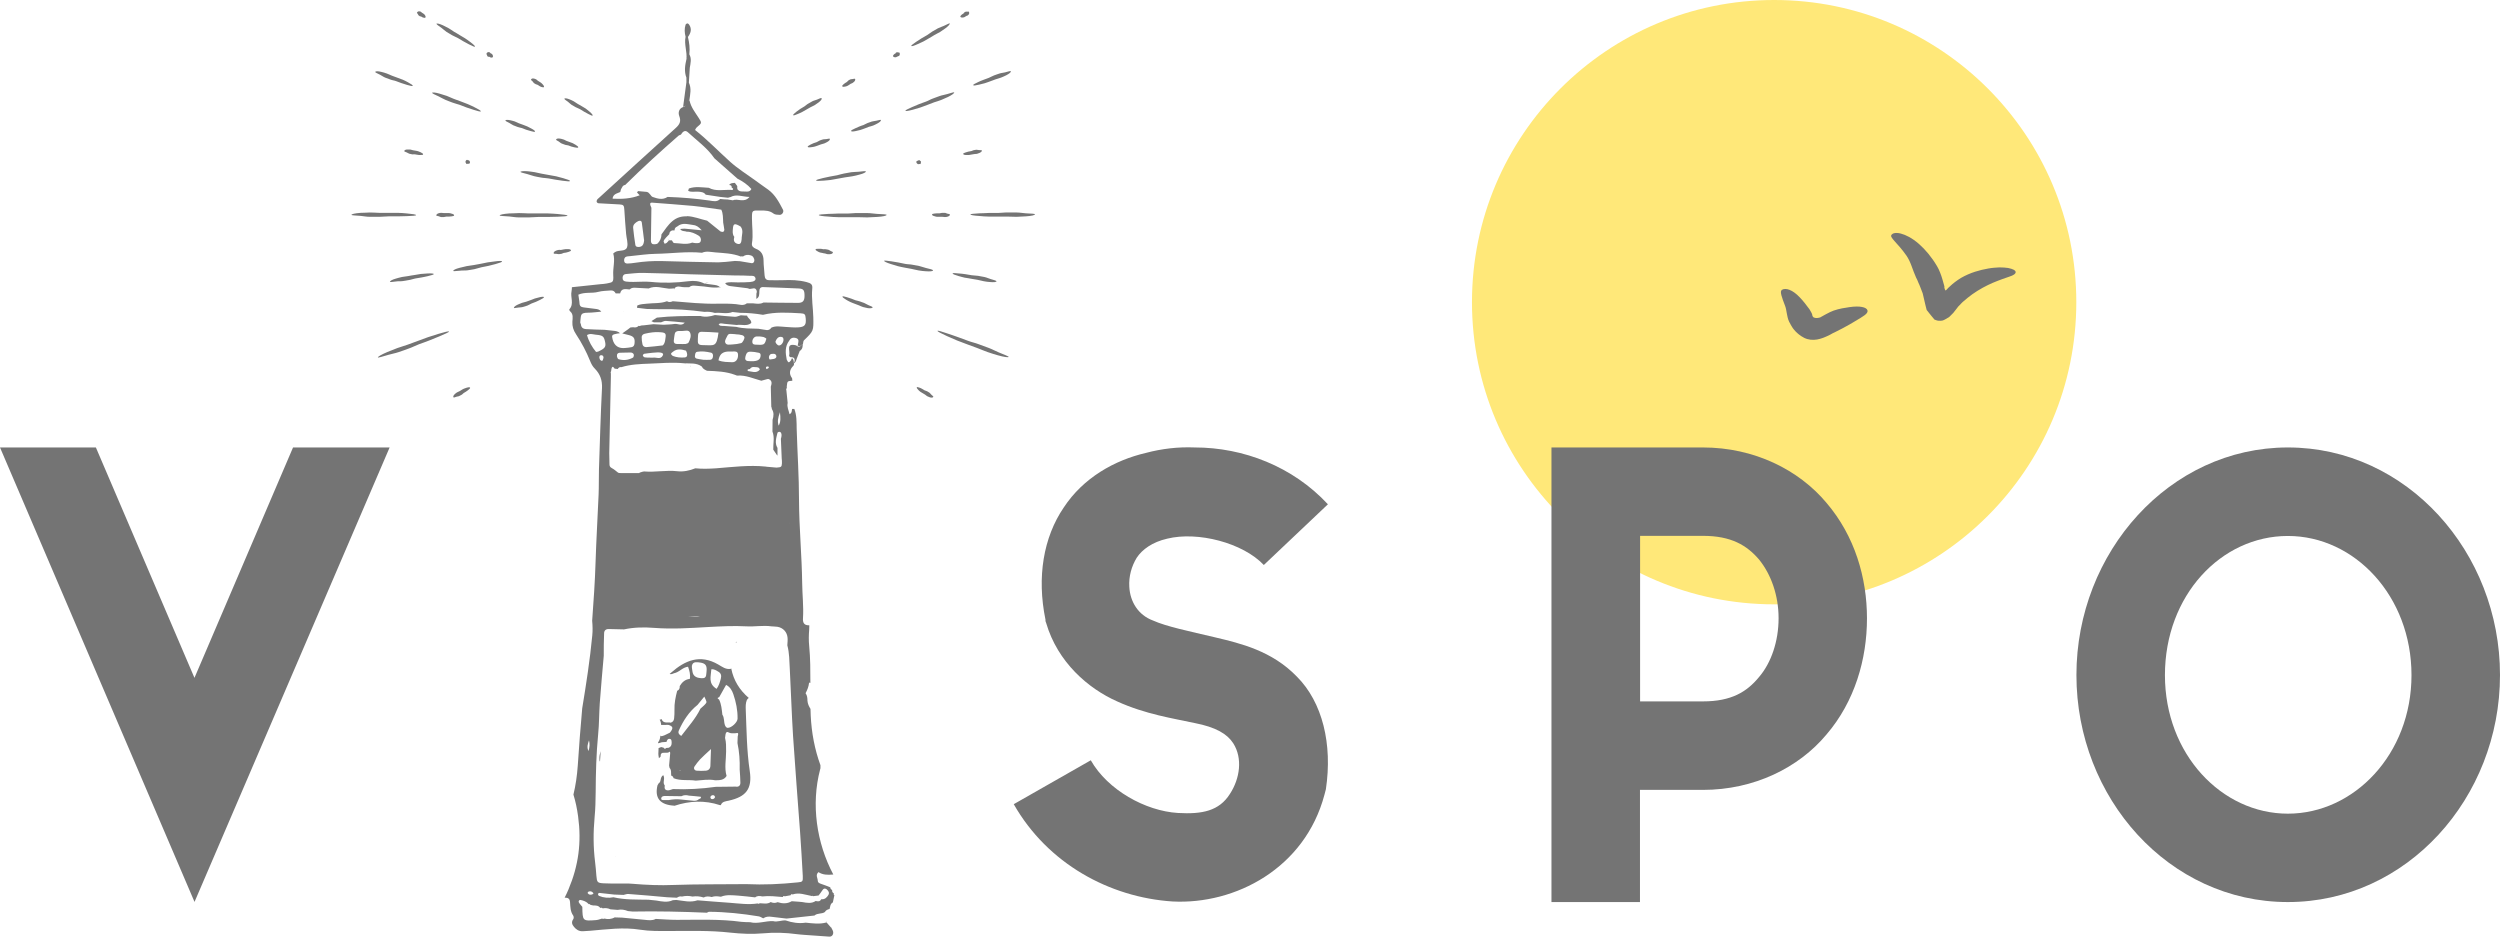 <?xml version="1.0" encoding="UTF-8"?>
<svg id="Layer_1" xmlns="http://www.w3.org/2000/svg" version="1.1" viewBox="0 0 213.54 80">
  <!-- Generator: Adobe Illustrator 29.7.1, SVG Export Plug-In . SVG Version: 2.1.1 Build 8)  -->
  <defs>
    <style>
      .st0 {
        fill: #ffe879;
      }

      .st1 {
        fill: #747474;
      }
    </style>
  </defs>
  <circle class="st0" cx="151.54" cy="25.81" r="25.81"/>
  <g>
    <g>
      <g>
        <path class="st1" d="M16.62,77.05L0,38.22h8.19l8.42,19.68,8.42-19.68h8.25l-16.67,38.83h0Z"/>
        <path class="st1" d="M113.43,43.07l-5.48,5.19c-1.79-1.9-5.65-2.89-8.25-2.25-1.27.29-2.13.92-2.6,1.62-.46.75-.69,1.62-.64,2.48.06,1.27.75,2.42,2.02,2.89,1.15.52,3.12.92,5.31,1.44,2.19.52,4.85,1.15,6.98,3.35,2.19,2.19,3.06,5.77,2.48,9.63l-.06.23-.06.23c-1.67,6.29-7.62,9.4-12.98,9.12-5.37-.35-10.67-3.23-13.56-8.31l6.58-3.75c1.44,2.54,4.67,4.33,7.44,4.5,2.08.12,3.52-.17,4.44-1.62.87-1.33,1.1-3.06.29-4.33-.52-.81-1.5-1.38-3.29-1.73-1.85-.4-4.21-.75-6.63-1.85-2.48-1.1-5.08-3.35-6.06-6.69l-.06-.17v-.12c-.75-3.64-.17-7.04,1.56-9.58,1.67-2.54,4.33-4.04,7.04-4.67,1.33-.35,2.71-.52,4.15-.46,4.15,0,8.37,1.62,11.37,4.85h0Z"/>
        <path class="st1" d="M132.53,38.22h12.92c4.38,0,8.19,1.9,10.56,4.73,2.42,2.83,3.46,6.4,3.46,9.87s-1.04,7.1-3.46,9.92c-2.36,2.83-6.17,4.73-10.56,4.73h-5.37v9.58h-7.56v-38.83h0ZM140.09,59.91h5.37c2.42,0,3.75-.81,4.79-2.08,1.04-1.21,1.67-3.06,1.67-5.02s-.64-3.75-1.67-5.02c-1.04-1.21-2.37-2.02-4.79-2.02h-5.37v14.14h0Z"/>
        <path class="st1" d="M195.42,38.22c10.16,0,18.12,8.94,18.12,19.44s-7.96,19.39-18.12,19.39-18.06-8.89-18.06-19.39,7.96-19.44,18.06-19.44h0ZM184.92,57.67c0,6.75,4.85,11.83,10.5,11.83s10.56-5.08,10.56-11.83-4.85-11.89-10.56-11.89-10.5,5.08-10.5,11.89h0Z"/>
      </g>
      <g>
        <g>
          <path class="st1" d="M79.72,33.9c-.04.07-.15.08-.29.04-.07-.02-.14-.05-.22-.09-.07-.03-.12-.1-.19-.14s-.14-.08-.2-.12c-.07-.04-.14-.08-.2-.12-.07-.05-.13-.11-.18-.16-.1-.1-.16-.19-.13-.23s.11,0,.25.04c.07.02.14.06.21.1.07.03.13.08.2.12.07.04.16.04.22.08.07.04.14.08.2.12.07.05.11.13.17.18.11.09.18.15.16.19h0Z"/>
          <g>
            <path class="st1" d="M74.54,26.25c-.01.07-.18.1-.42.07-.11-.02-.25-.05-.39-.09-.12-.03-.24-.1-.37-.15-.12-.04-.25-.09-.37-.14s-.25-.09-.37-.15c-.13-.06-.25-.13-.35-.19-.2-.12-.33-.22-.31-.27.02-.05.17,0,.39.06.11.03.23.08.37.12.12.04.24.1.36.14s.26.05.38.1c.13.04.25.09.36.13.13.05.24.14.35.18.21.09.36.14.35.18h.02Z"/>
            <path class="st1" d="M86.16,30.48c-.01.07-.38.02-.92-.13-.26-.07-.56-.17-.89-.28-.28-.09-.56-.23-.87-.34-.29-.1-.58-.21-.87-.32-.3-.12-.59-.22-.87-.33-.32-.13-.6-.26-.85-.37-.51-.23-.83-.4-.81-.45s.36.06.89.24c.26.08.55.19.87.3.28.1.57.21.87.32.29.11.6.17.88.28.3.11.59.22.87.32.32.12.6.28.85.38.51.21.85.34.84.38h.01Z"/>
            <path class="st1" d="M71.14,21.57c-.01.08-.1.13-.24.14h-.22c-.07,0-.14-.05-.21-.06-.07,0-.14-.02-.21-.04s-.15-.02-.21-.04c-.08-.02-.14-.06-.2-.09-.12-.06-.2-.12-.19-.17s.1-.06.23-.06c.06,0,.14,0,.22,0,.07,0,.14.03.21.04.07,0,.15-.02.22,0s.14.02.21.04c.08.02.14.08.2.11.12.05.2.08.2.12h-.01Z"/>
            <path class="st1" d="M79.7,23.09c0,.08-.25.11-.62.08-.18,0-.38-.04-.61-.07-.19-.03-.39-.09-.6-.13-.2-.04-.4-.07-.6-.11-.21-.04-.41-.08-.6-.13-.22-.06-.42-.12-.59-.18-.35-.11-.57-.22-.56-.27s.25,0,.61.04c.18.03.38.06.6.1.19.04.39.08.59.12.2.04.41.03.6.07.2.04.41.07.59.11.22.05.41.13.58.17.35.08.58.14.58.18h0l.03.02Z"/>
            <path class="st1" d="M85.12,24.02c-.01.08-.23.1-.56.07-.16,0-.34-.04-.54-.07-.17-.03-.35-.09-.53-.12s-.36-.06-.54-.09c-.18-.04-.37-.06-.54-.09-.2-.04-.37-.1-.53-.14-.32-.09-.52-.17-.51-.22,0-.05.22-.04.55,0,.16,0,.34.04.54.06.17.02.35.06.54.09.18.03.37.02.54.05.18.04.37.06.54.1.2.04.37.13.52.17.31.09.52.15.51.19h0Z"/>
            <path class="st1" d="M75.73,18.35c0,.08-.31.15-.82.18-.24.02-.52.03-.83.04-.26,0-.54-.02-.83-.02h-1.66c-.31,0-.59-.03-.83-.05-.5-.03-.82-.08-.82-.13s.32-.07.82-.1c.24,0,.52-.02.83-.03h.83c.29,0,.55-.05.83-.04h.83c.3,0,.59.06.83.07.5.02.82.04.82.08h0Z"/>
            <path class="st1" d="M81.14,18.33c0,.08-.08.14-.21.18-.06.02-.14.03-.22.03-.07,0-.14-.02-.22-.02h-.44c-.08,0-.15-.03-.22-.05-.13-.03-.22-.08-.22-.14s.08-.07.21-.09c.06,0,.14-.02.22-.02h.22c.07,0,.14-.04.22-.04h.22c.08,0,.15.06.22.07.13.02.21.04.22.08h0Z"/>
            <path class="st1" d="M88.4,18.3c.01.08-.3.15-.78.18-.23.02-.5.03-.79.04-.25,0-.52-.02-.79-.02h-1.58c-.29,0-.56-.03-.79-.05-.48-.03-.78-.08-.78-.13s.31-.07.78-.1c.23,0,.5-.02.79-.03h.79c.27,0,.53-.05.79-.04h.79c.29,0,.56.06.79.07.47.02.78.04.79.08h-.01Z"/>
            <path class="st1" d="M73.96,14.64c.02.07-.2.19-.57.28-.17.05-.38.1-.6.14-.19.04-.4.05-.61.09-.2.04-.41.08-.61.11-.21.03-.41.08-.61.11-.22.03-.44.04-.62.06-.37.03-.62.03-.63-.02-.01-.05.22-.11.58-.2.18-.04.38-.09.6-.13.19-.04.4-.07.61-.11.2-.04.4-.12.6-.15.21-.03.41-.08.61-.11.22-.03.44-.02.62-.04.37-.04.61-.07.62-.03h0Z"/>
            <path class="st1" d="M78.66,13.79c.01.07,0,.15-.02.19-.01.02-.03.03-.05.04-.02,0-.04-.02-.06-.01-.02,0-.04.01-.06.01s-.04.01-.06,0c-.02,0-.04-.03-.06-.04-.04-.03-.07-.07-.08-.12-.01-.05,0-.07.04-.1.01-.01.03-.02.05-.03h.06s.03-.05.05-.05h.06s.05.05.07.06c.04.02.06.03.07.07h0v-.02Z"/>
            <path class="st1" d="M83.87,12.84c.02.07-.06.16-.2.22-.06.03-.14.05-.22.08-.07.02-.16,0-.23.02-.08.01-.15.03-.23.04s-.16.03-.23.04h-.24c-.14,0-.24-.04-.25-.09s.08-.09.21-.13c.07-.02.14-.04.23-.07.07-.02.15-.02.23-.04.08-.01.15-.07.22-.08.08-.01.16-.03.23-.04.09,0,.17.03.24.03.14,0,.23,0,.24.04h0v-.02Z"/>
            <path class="st1" d="M70.88,11.86c.03.07-.05.17-.21.26-.07.04-.16.09-.26.13-.08.04-.19.04-.28.08-.09.03-.18.07-.27.1-.1.03-.18.07-.27.09-.1.03-.2.04-.29.05-.17.03-.3.02-.31-.03s.08-.1.24-.19c.08-.04.17-.08.26-.12.08-.03.18-.06.27-.09s.17-.11.26-.14c.09-.03.18-.07.27-.09.1-.03.21-.01.3-.03.17-.03.28-.06.3-.02h-.01Z"/>
            <path class="st1" d="M75.24,10.25c.03.07-.09.19-.3.3-.1.06-.22.11-.35.17-.11.05-.25.07-.37.11s-.24.1-.36.14c-.13.04-.25.1-.37.13-.14.04-.27.07-.38.09-.23.05-.39.06-.41,0s.12-.12.33-.22c.1-.05.22-.1.36-.16.11-.05.24-.09.36-.13.12-.04.23-.13.35-.17.13-.04.25-.09.37-.13.14-.04.28-.04.39-.07.23-.06.37-.09.39-.06h0Z"/>
            <path class="st1" d="M81.5,7.89c.03.07-.18.22-.52.39-.17.08-.37.17-.59.26-.19.08-.4.13-.6.2-.2.08-.4.16-.6.23-.21.07-.41.16-.6.22-.22.07-.43.13-.61.18-.37.1-.62.14-.64.09s.21-.15.56-.31c.17-.08.37-.16.59-.25.19-.08.39-.14.6-.22.2-.07.38-.19.58-.26.21-.07.41-.16.6-.22.22-.08.44-.1.62-.16.37-.11.6-.18.62-.15h-.01Z"/>
            <path class="st1" d="M86.34,6.09c.03.07-.12.2-.39.34-.13.07-.28.13-.45.2-.14.06-.31.09-.47.15-.15.06-.31.12-.46.17-.16.05-.31.12-.46.16-.17.05-.34.09-.48.12-.29.07-.48.1-.5.04-.02-.05.15-.13.42-.26.13-.06.28-.13.45-.19.14-.06.3-.11.46-.17.15-.06.29-.15.45-.21.16-.05.31-.12.46-.16.17-.06.35-.06.48-.1.28-.08.47-.13.48-.1h.01Z"/>
            <path class="st1" d="M70.18,8.4c.04.06-.06.2-.26.35-.09.07-.21.15-.33.23-.11.07-.24.11-.36.18-.11.07-.23.14-.35.2-.12.07-.23.14-.35.2-.13.07-.26.12-.37.17-.22.1-.38.15-.41.11s.09-.15.28-.3c.09-.07.21-.15.33-.24.11-.07.23-.14.35-.21.11-.07.21-.18.33-.24.12-.07.24-.14.35-.2.13-.07.28-.09.39-.14.22-.1.37-.16.39-.13h0v.02Z"/>
            <path class="st1" d="M73.04,6.74c.03.07,0,.16-.08.24-.04.04-.09.07-.14.11-.04.03-.11.04-.16.07-.05.03-.1.07-.15.1-.06.03-.1.07-.16.09-.06.03-.13.04-.19.05-.11.03-.2.01-.22-.03-.02-.05.03-.09.11-.17.04-.04.09-.07.14-.11.05-.03.1-.06.15-.09s.08-.1.13-.13c.06-.03.11-.07.17-.09.07-.03.15-.01.2-.03.11-.03.19-.04.2,0h0Z"/>
            <path class="st1" d="M76.83,4.51c.04.07.04.14.01.2-.01.03-.03.05-.06.07-.02.02-.06.01-.09.03-.02.02-.05.03-.08.04s-.05.03-.08.04h-.1c-.06,0-.12-.03-.14-.07-.03-.05,0-.08.03-.13.02-.02.04-.04.07-.07.02-.02.05-.03.08-.04s.03-.07.06-.08.05-.03.08-.04.08.02.11.02c.06,0,.1,0,.12.02h-.01Z"/>
            <path class="st1" d="M81.12,1.99c.04.06-.1.23-.37.43-.13.09-.28.2-.45.31-.15.09-.32.16-.48.26-.16.09-.31.19-.47.28-.17.09-.32.19-.47.27-.18.09-.35.17-.5.23-.3.14-.51.2-.54.16-.03-.05.15-.17.42-.36.13-.09.29-.19.46-.3.15-.09.31-.18.47-.27s.29-.22.45-.31c.16-.09.32-.19.47-.27.18-.09.36-.14.51-.21.29-.14.49-.24.51-.21h0Z"/>
            <path class="st1" d="M82.76,1.02c.04.06.03.15-.01.21-.02.03-.05.06-.09.09-.03.02-.08.02-.11.04s-.07.04-.1.06c-.04.02-.07.05-.11.06s-.09.01-.13.02c-.08,0-.14-.01-.17-.06s0-.08.06-.14c.02-.03.06-.06.09-.08s.07-.04.1-.06c.03-.02.05-.08.08-.1.04-.02.07-.04.11-.06.04-.02.1,0,.14,0,.07-.01.12-.02.14,0h0v.02Z"/>
          </g>
        </g>
        <g>
          <path class="st1" d="M38.73,33.94c-.04-.06,0-.17.11-.27.05-.05.11-.1.19-.15.06-.04.14-.06.21-.1.07-.04.13-.08.2-.12.07-.04.14-.09.21-.11.08-.03.16-.06.23-.08.14-.04.24-.05.27,0s-.04.11-.15.2c-.05.04-.12.09-.19.14-.06.04-.13.08-.2.12-.07.04-.11.12-.18.15-.07.04-.14.08-.21.11-.08.04-.17.03-.24.06-.13.05-.22.08-.24.05h-.01Z"/>
          <g>
            <path class="st1" d="M43.9,26.3c-.02-.07.11-.18.32-.28.1-.05.23-.1.36-.15.11-.04.25-.06.37-.1.12-.04.24-.09.36-.13.13-.04.25-.1.36-.14.14-.04.27-.07.38-.1.23-.06.39-.07.41-.02.02.05-.11.12-.32.23-.1.05-.22.11-.36.17-.11.05-.24.09-.37.14-.12.05-.23.13-.36.18-.13.04-.25.09-.38.12-.14.04-.28.03-.4.05-.23.04-.39.06-.4.03h.03Z"/>
            <path class="st1" d="M32.28,30.54c-.03-.07.29-.25.8-.47.25-.1.54-.22.86-.34.27-.1.58-.18.88-.29.29-.11.58-.22.87-.32.3-.11.59-.22.87-.32.32-.11.62-.2.88-.28.53-.16.89-.25.91-.2s-.31.19-.82.41c-.25.11-.54.22-.86.35-.27.11-.57.21-.87.32-.29.11-.57.26-.86.36-.3.11-.59.22-.87.31-.32.11-.64.16-.9.24-.53.16-.88.26-.9.22h0Z"/>
            <path class="st1" d="M47.29,21.63c-.01-.07.06-.16.18-.21.06-.03.13-.05.21-.07.07-.02.14,0,.22,0,.07,0,.14-.03.21-.04.07,0,.14-.03.21-.03.08,0,.16,0,.22,0,.13,0,.22.04.23.1s-.07.08-.19.13c-.06.02-.13.04-.21.06-.07.02-.14.02-.21.03s-.13.07-.21.08c-.07,0-.14.03-.21.03-.08,0-.16-.03-.22-.03-.13,0-.22,0-.22-.04h-.01Z"/>
            <path class="st1" d="M38.72,23.14c-.02-.07.2-.18.56-.27.17-.04.37-.09.59-.14.19-.04.4-.05.6-.09s.4-.08.6-.11c.21-.04.4-.09.59-.12.22-.03.43-.06.6-.08.36-.05.6-.06.62,0s-.21.12-.57.23c-.17.05-.37.1-.59.15-.19.04-.39.08-.6.12-.2.04-.39.12-.59.16-.21.03-.41.08-.6.1-.22.03-.43,0-.61.03-.36.03-.6.06-.61.02h.01Z"/>
            <path class="st1" d="M33.31,24.08c-.02-.07.17-.19.49-.28.15-.05.33-.09.53-.14.17-.04.36-.04.54-.08.18-.03.36-.07.54-.09.19-.03.37-.07.54-.09.2-.02.39-.03.55-.04.33-.02.55,0,.55.05s-.2.1-.52.18c-.15.04-.33.07-.53.11-.17.03-.35.06-.54.09-.18.03-.35.11-.53.13-.18.03-.36.07-.53.09-.2.03-.39,0-.55.03-.32.04-.53.07-.54.03h0Z"/>
            <path class="st1" d="M42.68,18.41c0-.08.32-.14.82-.18.24,0,.52-.02.83-.03.26,0,.54.02.83.03h1.66c.3,0,.59.04.83.05.5.04.82.09.82.14s-.32.07-.82.09c-.24,0-.52.02-.83.02h-.83c-.27,0-.55.04-.83.04h-.83c-.3,0-.59-.06-.83-.08-.5-.03-.82-.05-.82-.08h0Z"/>
            <path class="st1" d="M37.27,18.39c0-.08.08-.14.21-.18.06-.02.14-.03.22-.03.07,0,.14.02.22.02h.44c.08,0,.15.03.22.05.13.03.21.08.21.14s-.09.07-.22.09c-.06,0-.14.02-.22.02h-.22c-.08,0-.14.04-.22.04h-.22c-.08,0-.15-.06-.22-.07-.13-.03-.21-.04-.22-.08h.02Z"/>
            <path class="st1" d="M30.02,18.36c0-.08.3-.14.78-.18.23,0,.5-.02.79-.03.25,0,.52.02.79.03h1.58c.29,0,.56.03.79.05.48.04.78.09.79.14,0,.06-.31.07-.78.09-.23,0-.5.02-.79.02h-.79c-.26,0-.53.04-.79.04h-.79c-.29,0-.56-.06-.79-.08-.47-.03-.78-.05-.79-.08h0Z"/>
            <path class="st1" d="M44.45,14.7c0-.08.26-.1.63-.07.18.02.39.04.61.08.19.03.39.1.6.13.2.04.41.07.61.11.21.04.42.07.61.11.22.05.42.11.6.16.36.1.59.19.58.24-.01.05-.25.03-.62-.02-.18-.02-.39-.05-.61-.09-.19-.03-.4-.08-.61-.11-.2-.04-.41-.03-.61-.07-.21-.04-.41-.07-.61-.12-.22-.05-.42-.14-.59-.18-.36-.09-.59-.15-.59-.19h0v.02Z"/>
            <path class="st1" d="M39.75,13.84c.01-.07.05-.14.09-.17.02-.01.04-.02.06-.02s.03.03.05.03.04,0,.06.01c.02,0,.04,0,.05.01.02.01.03.04.05.06.03.04.04.09.03.14s-.03.07-.07.08c-.02,0-.04.01-.06.01s-.03,0-.06-.01c-.02,0-.04.04-.06.03-.02,0-.04,0-.05-.01-.02-.01-.03-.07-.04-.08-.03-.03-.05-.05-.04-.09h-.01Z"/>
            <path class="st1" d="M34.53,12.9c.01-.07.11-.13.26-.13h.24c.07,0,.15.05.23.06s.16.02.23.04c.08.02.16.02.23.05.08.03.16.06.22.09.13.06.21.12.2.18-.01.05-.1.05-.25.05-.07,0-.15,0-.23-.02-.07,0-.15-.03-.23-.04s-.16.02-.24,0c-.08-.02-.16-.03-.23-.05-.08-.02-.15-.09-.22-.11-.13-.05-.22-.08-.21-.12h0Z"/>
            <path class="st1" d="M47.51,11.91c.02-.07.15-.1.33-.07.08.01.18.04.28.07.09.02.17.09.26.12.09.03.18.06.27.1s.19.06.27.1c.1.05.18.1.25.14.15.09.24.17.22.22s-.13.03-.3,0c-.08-.02-.18-.04-.28-.07-.09-.03-.18-.07-.27-.1s-.2-.02-.29-.06c-.09-.04-.19-.07-.27-.1-.1-.04-.17-.12-.25-.17-.15-.08-.25-.14-.24-.17h.02Z"/>
            <path class="st1" d="M43.16,10.3c.02-.07.19-.08.42-.03.11.02.24.06.38.1.12.04.23.11.36.16.12.04.25.09.36.13.12.05.25.09.36.14.13.06.25.13.35.18.21.11.33.21.31.26-.02.05-.17.01-.39-.05-.11-.03-.24-.07-.37-.11-.12-.04-.24-.09-.36-.14-.12-.04-.26-.05-.38-.1-.12-.05-.25-.09-.36-.14-.13-.06-.24-.15-.34-.2-.21-.1-.34-.17-.33-.21h0Z"/>
            <path class="st1" d="M36.9,7.94c.02-.07.28-.05.65.06.18.05.39.12.61.19.19.07.38.17.59.25.2.07.4.15.6.22.2.08.41.15.6.23.22.09.41.19.58.27.35.17.56.3.54.35-.02.05-.26-.02-.62-.13-.18-.06-.38-.12-.6-.2-.19-.07-.39-.15-.6-.23-.2-.07-.41-.11-.61-.19s-.41-.15-.59-.23c-.22-.09-.4-.21-.57-.29-.35-.16-.57-.26-.56-.3h-.02Z"/>
            <path class="st1" d="M32.06,6.14c.02-.07.23-.07.51,0,.14.03.3.08.47.14.15.05.29.13.45.19.15.06.31.11.46.17.16.06.32.11.46.17.17.07.31.15.44.22.26.14.42.25.4.3s-.2,0-.49-.08c-.14-.04-.3-.09-.47-.15-.15-.05-.3-.11-.46-.17-.15-.06-.32-.07-.47-.13-.16-.06-.31-.11-.46-.17-.17-.07-.3-.18-.43-.24-.27-.13-.44-.21-.42-.25h0Z"/>
            <path class="st1" d="M48.2,8.44c.03-.07.2-.05.43.04.11.04.24.1.37.17.11.06.22.15.34.22.12.07.24.13.35.2.12.08.24.14.35.21.12.09.23.18.32.26.19.16.29.29.26.33-.03.04-.17-.03-.38-.14-.1-.05-.22-.12-.35-.19-.11-.06-.22-.14-.34-.21-.11-.07-.25-.1-.37-.17s-.24-.13-.35-.2c-.12-.08-.22-.19-.31-.26-.2-.14-.33-.23-.31-.27h-.01Z"/>
            <path class="st1" d="M45.36,6.79c.03-.07.12-.11.24-.08.06.01.12.03.18.06.06.02.1.08.15.12.05.03.11.06.16.1s.11.06.15.1c.05.04.09.09.13.13.07.08.12.16.09.21-.02.05-.1.03-.21,0-.05-.02-.11-.04-.17-.08-.05-.03-.1-.07-.15-.1s-.13-.03-.17-.06c-.05-.03-.1-.06-.15-.09-.05-.04-.08-.11-.12-.15-.08-.07-.14-.11-.13-.15h0Z"/>
            <path class="st1" d="M41.56,4.56c.04-.07.1-.11.17-.11.03,0,.06,0,.09.02.03,0,.04.05.07.07.03.01.05.03.08.04.02.02.06.03.07.05.02.03.04.06.05.09.03.06.03.12,0,.16s-.07.04-.12.04c-.03,0-.06-.01-.09-.02s-.05-.03-.08-.05c-.03-.01-.07,0-.1,0-.02-.02-.05-.03-.07-.05-.02-.02-.02-.08-.04-.11-.03-.05-.05-.08-.03-.11h0v-.02Z"/>
            <path class="st1" d="M37.27,2.04c.03-.07.25-.02.56.12.14.07.31.15.49.25.15.08.3.2.46.3.16.09.32.18.47.28.16.1.32.19.47.28.17.11.32.22.45.32.27.2.42.35.4.39-.03.05-.22-.05-.51-.19-.14-.07-.31-.16-.48-.26-.15-.08-.31-.18-.47-.28-.16-.09-.34-.15-.49-.24-.16-.1-.32-.19-.47-.28-.17-.11-.3-.25-.43-.34-.27-.19-.44-.31-.43-.35h-.02Z"/>
            <path class="st1" d="M35.63,1.06c.04-.07.11-.1.19-.09.04,0,.08.02.12.03s.06.06.09.08.07.04.1.06c.03.02.07.04.1.07.03.03.06.07.08.1.04.07.06.13.03.18s-.08.04-.15.02c-.04,0-.08-.02-.12-.04-.03-.02-.07-.04-.1-.06-.03-.02-.09,0-.12-.03-.03-.02-.07-.04-.1-.07-.03-.03-.04-.09-.07-.12-.05-.06-.08-.1-.06-.13h.01Z"/>
          </g>
        </g>
        <g>
          <path class="st1" d="M58.65,8.9c.04-.13.09-.26.23-.32.07-.51.2-1.02-.04-1.52.02-.42.05-.85.08-1.27.06-.38.17-.77-.04-1.15.06-.5,0-.99-.12-1.48.24-.33.36-.68.1-1.06-.03-.05-.1-.1-.14-.1-.06,0-.14.06-.16.11-.11.34-.09.69,0,1.03-.14.65.15,1.28.07,1.93.02-.04.04-.07.07-.11-.01.04-.03.08-.07.11-.12.52-.2,1.04,0,1.56v.4c-.09.7-.19,1.39-.28,2.09.17.01.25-.08.29-.22h.01Z"/>
          <g>
            <path class="st1" d="M62.13,44.93h0s0,0,.01,0c0,0-.01,0-.02.02h0Z"/>
            <path class="st1" d="M52.55,73.17s0-.01.01-.02h-.02v.02h0Z"/>
            <path class="st1" d="M62.89,54.8s-.03.06-.05.09c.04,0,.07,0,.07-.02s-.01-.05-.02-.07h0Z"/>
            <path class="st1" d="M62.14,44.93s.03.02.04.03c.01,0,.02-.02.03-.03h-.07Z"/>
            <path class="st1" d="M66.74,43.67l.08-.04s-.06.02-.09.02v.02h0Z"/>
            <path class="st1" d="M59.74,49.66h0s.07.01.1.01h-.1Z"/>
            <path class="st1" d="M56,48.43h0Z"/>
            <path class="st1" d="M58.95,31.31s.03-.04.04-.05c-.03,0-.06-.02-.08-.04.01,0,.03.02.04.03v.06h0Z"/>
            <path class="st1" d="M53.66,40.62s.02.03.03.04h0s-.02-.03-.03-.04h0Z"/>
            <path class="st1" d="M65.13,76.73h0v-.02.02Z"/>
            <path class="st1" d="M70.96,79.2c-.12-.14-.24-.28-.36-.41-.59.17-1.19.08-1.78.02-.59.09-1.15,0-1.71-.19h0c-.36-.03-.71.16-1.07.06h0c-.66-.03-1.31.26-1.97.09-.25-.01-.5,0-.74-.03-1.83-.25-3.68-.17-5.52-.17-.6,0-1.2-.05-1.8-.08h0c-.29.16-.61.11-.91.08-.65-.06-1.3-.12-1.96-.19-.21,0-.43-.01-.64-.02-.28.16-.58.17-.88.1l-.1.03-.1-.03h0c-.06.02-.11.03-.16.05-.11.04-.23.07-.34.08-1.16.09-1.16.08-1.18-1.13-.1-.13-.23-.25-.3-.39-.05-.09.04-.22.14-.2.26.05.52.14.71.36.06-.02.11,0,.14.06.08.02.16.03.24.05.23,0,.45,0,.6.21h.02c.07-.03.13-.02.19.04.23-.05.45-.02.66.08.21.02.41.03.62.05.31-.07.6-.01.88.1.13.01.27.02.4.04,2.11-.04,4.23.01,6.34.1.07-.03.13-.08.19-.08,1.42.01,2.83.16,4.23.39.14.02.26.11.39.17h0c.22-.15.46-.17.72-.13.42.05.85.1,1.27.15.8-.09,1.59-.17,2.39-.26.25-.23.62-.11.89-.3h0c.08-.16.24-.22.4-.26h0c.06-.21.05-.44.28-.56h0c.04-.21.09-.42.13-.62-.06-.04-.08-.09-.04-.15-.12-.06-.17-.16-.15-.29h0c-.1-.05-.16-.12-.16-.23-.27-.1-.53-.22-.8-.3-.15-.05-.27-.11-.27-.27,0-.23-.22-.47.06-.73.36.24.78.25,1.21.21h.06c-1.44-2.72-1.91-5.99-1.13-8.97.01-.04.02-.07.03-.11v-.26c-.49-1.34-.76-2.77-.83-4.23,0-.19-.01-.38-.02-.58h0c-.13-.21-.24-.43-.26-.7,0-.22-.02-.45-.16-.64.15-.28.27-.58.3-.9.04,0,.08,0,.11.02,0-1.05,0-2.1-.1-3.14-.05-.48-.04-.95,0-1.43,0-.12,0-.23.01-.35h-.02c-.45.01-.55-.25-.52-.62.06-1-.06-1.99-.07-2.99-.03-2.35-.26-4.71-.27-7.06,0-2.04-.14-4.07-.2-6.11-.01-.57.01-1.15-.2-1.7h-.19c-.04.15,0,.34-.22.45-.07-.33-.24-.62-.16-.96-.04-.36-.08-.72-.11-1.08h0c-.03-.07-.02-.14.04-.2-.01-.06-.01-.12,0-.19.04-.4.05-.4.47-.43h0c0-.07-.01-.14-.02-.21-.29-.39-.22-.75.11-1.07h0s.07-.1.05-.16c-.03-.17,0-.37-.17-.49h0s-.07.11-.07.17h0c-.21.25-.23.25-.38-.04-.11-.56-.17-1.12.21-1.62.04-.06.08-.12.13-.17.16-.12.33-.1.5-.04.16.06.18.19.15.34-.02.1-.04.21-.06.31.08,0,.15,0,.22.02h0c.08-.06.16-.13.24-.19.02-.1.02-.24.08-.3.84-.81.82-.81.8-1.97-.02-.82-.17-1.63-.09-2.45.04-.36-.11-.46-.49-.56-.66-.17-1.33-.19-2.01-.16-.39.02-.79,0-1.18,0-.26,0-.37-.14-.39-.4-.02-.43-.09-.85-.09-1.28,0-.49-.2-.83-.65-1-.22-.09-.38-.22-.34-.47.12-.71,0-1.42,0-2.13s0-.68.75-.67c.39,0,.76,0,1.09.26.13.1.33.1.51.11.22.02.4-.25.3-.44-.33-.63-.66-1.27-1.26-1.71-.37-.27-.76-.53-1.13-.81-.72-.52-1.49-1-2.14-1.59-1-.9-1.93-1.87-2.98-2.7.06-.11.09-.18.14-.22.44-.37.46-.37.17-.81-.3-.47-.66-.91-.78-1.48-.52-.16-.17.54-.52.54-.4.13-.47.49-.36.78.17.45.04.71-.29,1.01-2.2,1.99-4.39,3.99-6.58,5.99-.05.05-.12.09-.15.15-.03.05-.05.14-.03.19.02.05.1.11.15.11.6.04,1.21.06,1.81.1.33.02.38.09.4.48.04.68.09,1.35.15,2.03.03.39.19.81.08,1.15-.14.4-.71.2-1.04.42-.03.02-.06.04-.14.11.18.59-.04,1.22,0,1.86s-.06.59-.55.7c-.17.04-.35.04-.53.06-.81.09-1.62.17-2.45.26-.01.14-.01.25-.03.34-.12.51.24,1.08-.19,1.55-.02.02.02.13.06.16.3.25.22.59.2.9-.02.4.08.72.32,1.08.47.71.87,1.47,1.19,2.26.11.27.21.47.42.68.44.45.63.98.6,1.64-.12,2.32-.18,4.64-.26,6.96-.02.71,0,1.43-.03,2.14-.08,1.93-.2,3.86-.26,5.78-.05,1.67-.17,3.34-.29,5,.04.43.05.85.01,1.25-.2,2.1-.52,4.16-.86,6.23-.15,1.63-.27,3.27-.38,4.9-.06.85-.18,1.68-.37,2.47.18.58.31,1.2.4,1.87.3,2.2.04,4.18-.82,6.22-.1.24-.21.48-.33.71.32,0,.44.1.46.4.03.39.02.78.27,1.13.05.07.06.23.01.3-.18.25-.12.46.06.67.19.23.42.38.74.37.21-.01.43-.02.64-.04,1.42-.12,2.84-.32,4.27-.09.81.13,1.64.11,2.46.11,1.75,0,3.5-.06,5.25.14.93.1,1.85.14,2.78.06.97-.09,1.93-.06,2.89.07.21.03.43.04.64.06.71.05,1.43.1,2.14.15.22.01.37-.18.32-.43-.03-.13-.12-.25-.18-.38v.02h-.02ZM69.33,76.54l.06-.03.05.04c.16-.02.32-.04.48-.06.1-.14.22-.27.3-.41.11-.19.24-.24.41-.1.14.12.23.28.13.46-.13.21-.29.39-.58.37h-.04c-.1.22-.28.19-.46.15h-.01c-.36.24-.75.16-1.14.09-.11-.01-.21-.02-.32-.03h0c-.19-.01-.38-.03-.56-.04h-.03c-.38.23-.79.21-1.2.08-.2.09-.39.08-.59-.01-.29.2-.61.11-.93.1l-.09.05-.1-.03c-.8.12-1.6,0-2.4-.06-.91-.06-1.82-.14-2.73-.21-.61.21-1.21.04-1.81-.03-.1,0-.2.02-.3.02-.47.22-.94.11-1.41.03-.22-.02-.45-.04-.67-.07h0c-1-.02-2.01.02-2.99-.21-.42.08-.84.05-1.24-.12-.04-.02-.09-.11-.08-.16,0-.04.09-.1.13-.09.42.04.84.09,1.26.14.27.01.53.02.79.03.14-.03.28-.09.41-.08,1.1.08,2.21.18,3.31.28.28.01.56.03.84.04h0c.13-.09.27-.14.43-.1h0c.3-.07.6-.07.9,0h0c.32-.05.64-.02.95.08h0c.22-.12.45-.1.69-.04.24-.09.49-.07.73-.03h.07c.47-.19.96-.12,1.45-.09.49.03.97.1,1.46.15h0c.19-.15.4-.13.61-.08.59-.07,1.17,0,1.75.05.03-.09.09-.11.17-.06.17-.03.33-.06.5-.09.03-.09.08-.12.17-.07.56-.19,1.08.03,1.62.13h0ZM67.46,44.64v.06h-.04s.04-.06.04-.06ZM67.02,49.72v.21h0c.07.2.19.39.07.61,0,.46.02.92.02,1.38,0,.19-.09.34-.29.4h0c-.73.19-1.45.02-2.17-.05-.19,0-.39,0-.58-.01h0c-.2.22-.46.17-.7.13-.79,0-1.58,0-2.36-.01h0c-.08.01-.15.03-.23.04h0c-.22.12-.44.14-.68.07h0c-.05.02-.1.03-.16.04-.25.18-.55.15-.83.12-.67-.06-1.35-.14-2.02-.22-.73,0-1.47-.01-2.2-.02h0c-.7,0-1.4.01-2.1.02-.97.1-.99.09-1.05-.79-.04-.6-.06-1.2.18-1.77h0c-.24-.5-.05-1.02-.06-1.53-.01-.52.11-1.04.18-1.55-.06-.06-.06-.12,0-.18-.02-.04-.03-.08-.04-.12-.15-.48-.09-.96-.01-1.44v-.22h0c-.14-.7,0-1.4,0-2.1,0-.42.09-.83.02-1.26-.06-.34.1-.62.48-.7h0c.13-.21.36-.15.55-.19h0c0-.06-.01-.11-.06-.16h0c-.07,0-.14-.02-.2-.06h0c-.17-.13-.33-.28-.51-.37-.15-.08-.21-.17-.21-.32,0-.32-.02-.64-.02-.96.04-2.18.09-4.35.14-6.53h0v-.29c-.03-.07-.02-.13.02-.19.01-.07.02-.14.03-.21h0c.08-.28.18-.13.27,0,.09,0,.18.02.26.03h0c.08-.12.17-.19.32-.16.78-.24,1.59-.27,2.4-.3.98-.04,1.97-.13,2.96-.03.05.04.11.06.17.08-.06-.03-.12-.05-.17-.08.51.03,1.05-.06,1.51.28.08.2.26.27.44.36h0c.81.03,1.63.06,2.4.35.07.02.14.07.2.06.72-.05,1.37.26,2.04.44h0c.17-.05.34-.09.51-.14h0s.09,0,.13,0c.31.15.25.39.17.65h0c.01.57.03,1.14.04,1.71.03.06.05.13.05.2.19.29.16.6.06.92,0,.33,0,.67-.01,1,.2.51.05,1.03.07,1.55h0c.11.16.22.31.32.47l.04.03v-.65c-.26-.43-.1-.86,0-1.29.01-.04.1-.09.16-.09.05,0,.13.05.15.1.07.17.03.33-.02.5h0c.02.56.05,1.11.07,1.67.01.14.03.28.02.42-.02.32-.06.34-.47.37h0c-.23-.02-.45-.04-.68-.06h0c-.09,0-.17-.02-.26-.03-1.41-.14-2.81.04-4.21.15-.6.04-1.19.06-1.78,0h0c-.49.2-1.02.31-1.53.25-.95-.11-1.89.1-2.83.02-.13,0-.27.07-.4.1h0c-.03.07-.05.14-.08.21.29.16.67.05.93.3.38.04.76.08,1.14.12h0c.16-.05.33-.14.48-.13.58.03,1.17.1,1.75.16h0c.34-.02.69-.04,1.03-.07h0c.67-.13,1.32.03,1.98.1.37-.12.74-.2,1.13-.07.26-.04.52-.11.78,0,.64-.21,1.29-.13,1.93-.02h0c.24-.14.48-.17.67.08h.01c.41.16.43.19.4.66h0s.03.1.04.15c.16.59.01,1.19,0,1.79.13.42.18.86.1,1.3.14.64.08,1.28,0,1.92.13.37.17.75.08,1.14h0c.07.14.07.28,0,.42.17.43.12.87.02,1.31h-.01v-.03ZM52.7,30.41c-.03-.17.08-.27.23-.28.28-.02.57,0,.92-.02,0,0,.07,0,.13.02.09.04.18.11.16.24-.01.06-.03.16-.08.18-.39.21-.8.26-1.23.13-.07-.02-.12-.17-.14-.26h.01ZM55.04,30.5c-.05,0-.13-.09-.13-.13,0-.05.06-.14.11-.15.24-.04.49-.06.73-.09.66-.08.98,0,.87.22-.19.4-.56.15-.85.2-.07,0-.14,0-.08,0-.31,0-.49,0-.66-.03h0v-.02ZM56.56,29.51c-.45.06-.91.1-1.37.14-.16,0-.28-.09-.31-.23-.05-.2-.07-.42-.07-.62,0-.14.09-.25.25-.29.45-.11.9-.16,1.18-.14.61.02.67.09.6.52-.02.14-.03.28-.09.41-.03.09-.12.21-.19.22h0ZM58.6,29.96s.05.11.07.17c.05.18.05.38-.18.4-.35.03-.7,0-1.03-.13h0c-.2-.17-.19-.2.04-.37.35-.27.72-.19,1.09-.08h.01ZM57.55,29.12c.01-.18.05-.35.07-.53.02-.21.14-.31.35-.32h.32c.24,0,.54-.13.66.16.11.27,0,.56-.13.82-.04.07-.17.12-.26.13-.18.02-.36,0-.51,0h-.24c-.16,0-.27-.09-.26-.26h0ZM60.71,30.11c.15.04.21.16.19.32-.01.16-.08.29-.23.3-.21.02-.43,0-.59,0-.23-.04-.41-.05-.58-.1-.09-.03-.17-.11-.14-.24.02-.14.02-.31.19-.34.39-.07.78-.02,1.16.07h0ZM59.61,28.9c0-.11.01-.21.02-.32.02-.17.13-.24.29-.24.46,0,.91.04,1.45.07-.16,1.26-.36,1.08-1.27,1.07-.47,0-.52-.09-.49-.58h0ZM63.23,28.6c.13.02.28.03.35.18.05.11-.14.5-.28.53-.24.06-.48.1-.72.11-.23,0-.55.11-.64-.18-.05-.16.11-.39.2-.58.1-.2.3-.13.47-.13.1,0,.21.02.31.03h0c.1,0,.21.02.31.03h0ZM62.58,30.02c.21,0,.45-.03.46.27.02.4-.19.66-.51.65-.38-.02-.77,0-1.16-.16.14-.8.68-.77,1.21-.75h0ZM65.23,29.4c-.17.08-.4.05-.61.04-.17,0-.36,0-.36-.25,0-.23.16-.43.35-.45.1,0,.21,0,.3,0,.11.02.22.02.32.05.09.03.23.12.23.15-.05.16-.1.38-.22.44h-.01ZM65.6,31.3c.08.02.09.1.03.15-.04.04-.11.05-.17.08-.01-.06-.05-.13-.03-.17.02-.04.11-.07.16-.06h0ZM64.26,30.05c.14,0,.28.03.42.06.14.02.29.03.29.23s-.07.35-.24.43c-.19.09-.45.1-.84.07-.2-.02-.28-.15-.22-.37.1-.39.2-.46.59-.42h0ZM64.9,31.58c-.31.35-.68.14-1.03.11,0,0-.02-.12,0-.13.06-.03.13-.03.19-.04.1-.18.27-.19.45-.16.17,0,.35,0,.39.22h0ZM66.54,29.51c-.14,0-.35-.25-.29-.37.09-.21.21-.38.46-.37.06,0,.15.04.18.09.12.24-.1.65-.35.65h0ZM66.51,36.36c-.12-.37-.06-.65.11-1.15.06.54.07.82-.11,1.15ZM66.31,30.39c.03.11-.03.2-.13.24-.09.04-.2.04-.43.08,0,0-.08-.09-.07-.19,0-.09.05-.2.12-.25s.19-.05.29-.05c.11,0,.19.06.22.17h0ZM52.32,17c.03-.44.39-.47.66-.6h0c.02-.08.04-.15.06-.23.1-.14.13-.35.36-.37,1.48-1.46,3.01-2.86,4.57-4.22.05-.04.13-.05.19-.08.14-.24.35-.43.59-.21.78.72,1.66,1.34,2.27,2.23h0c.66.58,1.32,1.16,1.97,1.74h0c.45.23.86.5,1.19.88h0c-.1.23-.31.24-.51.22-.23-.02-.49.05-.66-.17-.04-.04-.03-.13-.04-.19.02-.05.01-.1-.02-.14-.06-.08-.12-.16-.18-.24h-.01c-.17.02-.35,0-.47.17l.03.02h0c.13,0,.19.08.18.2v.02c.05.03.12.07.12.1,0,.11-.09.11-.18.09-.64-.03-1.29.15-1.9-.18h0c-.57-.03-1.14-.14-1.7.06h0c-.02.07-.04.13-.06.2h0c.27.14.56.05.84.07.25.02.5.03.66.26h0c.42.06.84.12,1.25.19h0c.22.02.43.04.65.07h0c.07-.02.15-.04.22-.06h0c.51-.28,1.01-.02,1.62-.01-.46.55-1,.1-1.42.29h0c-.15-.02-.3-.05-.45-.07-.2,0-.4-.02-.6-.04h-.04c-.27.27-.59.18-.9.13-1.19-.17-2.39-.27-3.59-.31h0c-.43.29-.88.14-1.28,0-.16-.06-.24-.38-.5-.43h0c-.26-.02-.52-.05-.77-.07v.08l-.07.03c.07.08.15.16.24.25-.76.3-1.53.33-2.34.29h0l.02.03ZM62.6,19.55c.03-.47.15-.5.66-.2h0c.28.35.08.72.09,1.08-.03.36-.14.47-.38.39-.3-.1-.32-.32-.25-.59h0c-.17-.21-.14-.45-.12-.69h0ZM58.68,19.79c.36,0,.68.15.98.33.16.09.24.27.2.45-.05.22-.25.2-.42.2-.1,0-.2-.03-.31-.05h0c-.51.21-1.04.05-1.56.04-.06,0-.12-.15-.18-.23-.08,0-.16,0-.25,0-.02-.02-.05-.05-.07-.07v.03l.07.04c-.07.07-.12.16-.2.22-.05.04-.12.05-.17.07-.03-.08-.11-.18-.08-.24.04-.12.14-.21.22-.31h0c.09-.09.17-.18.26-.27h0c0-.16.09-.27.25-.32h.2c-.01-.17.08-.27.22-.33.01,0,.02-.02.03-.02.4-.33.85-.18,1.29-.12.29.02.51.15.78.46-.59-.06-1.03-.1-1.47-.14h0c-.12,0-.25.02-.37.03h0c.13.23.39.15.58.24h0ZM58.68,18.48c-.48-.02-.88.1-1.25.41-.38.32-.64.74-.93,1.13,0,.3-.12.55-.31.76-.07.08-.26.09-.39.08-.16-.02-.2-.16-.2-.31.02-.93.03-1.87.04-2.8-.16-.33-.14-.46.07-.44,1.17.09,2.34.17,3.51.28.78.08,1.55.21,2.39.32.16.33.14.72.16,1.1h0c.03.21.08.42.1.63,0,.05-.05.14-.1.16-.05.02-.13,0-.2-.02-.03,0-.06-.04-.09-.06-.36-.29-.72-.58-1.08-.87-.58-.13-1.13-.37-1.74-.39h0l.02.02ZM55.02,20.49c-.03.44-.17.57-.41.6-.14.02-.31,0-.34-.17-.08-.48-.14-.97-.19-1.46-.02-.28.19-.44.41-.56.12-.07.3-.08.33.11.08.55.14,1.11.19,1.48h0ZM53.49,21.93c.09-.04.21-.04.31-.05.74-.07,1.48-.19,2.22-.2,1.31-.02,2.62-.22,3.94-.09h0c.38-.17.77-.06,1.15-.03.73.06,1.47.08,2.16.35.07-.03.13-.02.19,0,.21-.16.44-.17.69-.09.15.05.21.16.26.29.07.18-.03.39-.2.37-.34-.05-.68-.11-1.02-.17-.14,0-.28-.02-.42-.02h0c-.26.03-.52.05-.78.08-.21,0-.42.04-.64.04-1.6-.03-3.2-.06-4.79-.11-.79-.02-1.56.03-2.34.15-.21.03-.42.06-.63.06-.15,0-.27-.06-.28-.24-.01-.16.04-.29.18-.35h0ZM49.57,27.64c0-.07-.01-.14,0-.21.06-.56.01-.71.64-.72.38,0,.77-.06,1.15-.09h0c-.13-.18-.32-.22-.53-.24-.26-.03-.53-.07-.79-.1-.23-.04-.52,0-.54-.36-.01-.24-.07-.48-.1-.75.56-.25,1.15-.09,1.7-.24.34-.09.7-.09,1.06-.12.19-.02.34.07.43.25h.38c.1-.45.45-.37.76-.34h.06c.13-.14.3-.15.48-.14.38.02.76.04,1.13.06.59-.27,1.17-.03,1.75.02.15,0,.29-.02.44-.03l-.03.06h.07s-.02-.04-.03-.06c.26-.29.58-.08.87-.1.13,0,.27,0,.4,0h0c.24-.21.53-.11.8-.1.61.02,1.2.21,1.82.1-.16-.17-.38-.18-.59-.21-.25-.03-.49-.07-.74-.1-.43-.22-.88-.26-1.35-.2-1.06.14-2.13.17-3.2.06-.49-.05-1,0-1.5,0-.21,0-.43,0-.64-.03s-.31-.14-.29-.36c.02-.16.1-.26.26-.28.5-.04.99-.11,1.49-.1,1.35.02,2.7.08,4.05.12,1.28.04,2.56.07,3.84.1.43,0,.85,0,1.28.03.16,0,.37-.03.43.21.04.16-.11.29-.46.32-.36.03-.71.03-1.07.03s-.71-.06-1.06.06h0c.12.21.33.25.54.27.46.05.91.11,1.37.17h0c.06.02.12.04.19.06h0c.22,0,.5-.2.6.18h0c.01.07,0,.14-.03.21,0,.16,0,.31-.01.46h0c.28-.14.25-.4.26-.65,0-.19.06-.35.29-.36,1.02.04,2.05.07,3.07.12.41.02.5.14.5.63,0,.42-.14.6-.55.6-.99,0-1.97-.02-2.96-.03-.28.16-.58.1-.88.07h-.54c-.29.24-.62.1-.92.07-.53-.05-1.06-.05-1.59-.04-1.28.03-2.55-.11-3.82-.21-.17.08-.33.1-.49,0-.56.21-1.15.14-1.72.21-.27.03-.55.03-.81.15h0c-.01.07-.03.13-.03.2h0c.28.04.55.07.83.1.39,0,.77.03,1.16.02,1.26-.03,2.52.06,3.77.23h0c.3-.03.6,0,.89.09.5-.06,1.01.12,1.51-.08h0c.22.02.43.04.65.07.66,0,1.3.06,1.95.17,1.06-.26,2.13-.19,3.2-.13.37.02.42.08.45.44.05.54-.07.72-.61.76-.39.03-.78-.02-1.17-.04s-.78-.11-1.16.07h0c-.1.17-.25.22-.42.2-.23-.03-.46-.07-.69-.11h0c-.63-.02-1.26,0-1.88-.16h0c-.35-.03-.7-.05-1.05-.08h0c-.1,0-.21,0-.31-.02-.06,0-.1-.08-.15-.13.06-.03.13-.07.19-.07.1,0,.21.03.31.04.35.03.7.07,1.05.1.41-.07.86.14,1.24-.17.02-.29-.29-.39-.36-.63-.18,0-.35-.02-.53-.03h0c-.17.04-.34.14-.51.13-.57-.03-1.14-.1-1.7-.15-.41.13-.83.2-1.25.08h0c-1.24,0-2.48,0-3.71.14h0c-.16.1-.31.2-.47.3h0c.07.03.13.06.2.1.21,0,.42,0,.63,0h0c.13-.04.27-.13.4-.12.53.03,1.05.09,1.62.15-.29.32-.59.07-.87.11-.31.05-.64.05-.95.07h0c-.28-.02-.57-.03-.85-.05-.28.03-.56.07-.85.1h0c-.08,0-.15,0-.23.02h0l-.09.04-.1-.02c-.13.14-.29.16-.47.12-.08,0-.15.02-.23.02h0c-.07.05-.14.11-.21.16-.16.12-.33.23-.49.35.17.04.34.09.52.13.46.11.58.27.53.73-.02.15-.08.28-.24.31-.17.04-.35.05-.53.07-.58.07-.95-.17-1.1-.72-.1-.38-.07-.42.41-.51.07,0,.14-.02.21-.03h0c-.16-.17-.37-.19-.58-.21-.25-.02-.49-.06-.73-.08h0c-.53-.02-1.05-.02-1.58-.06-.31-.02-.43-.17-.45-.47h0l-.04-.02ZM50.92,30.07c-.35-.42-.63-.9-.78-1.45.29-.17.52-.05.76-.03.6.05.69.14.79.64.08.4-.02.54-.62.81-.03,0-.07,0-.14.02h-.01ZM51.19,30.54c0-.12.05-.21.18-.2.12,0,.19.1.18.22-.01.09-.08.26-.11.26-.16,0-.23-.13-.24-.28h-.01ZM50.79,69.78c.07-.7.08-1.42.09-2.12.01-1.64.05-3.28.21-4.92.09-.89.08-1.78.14-2.67.1-1.35.22-2.7.34-4.05,0-.64,0-1.28.03-1.92,0-.26.16-.38.42-.37.43.01.85.02,1.28.03.84-.18,1.7-.2,2.55-.13,1.54.12,3.07.02,4.6-.07,1.1-.06,2.21-.12,3.31-.06.71.04,1.42-.1,2.13,0,.18.02.36.01.53.04.48.09.81.45.85.94.02.21-.01.42-.02.64.18.66.17,1.33.21,2,.1,1.92.16,3.84.28,5.76.18,2.74.4,5.47.6,8.2.09,1.24.16,2.49.23,3.74.02.48-.01.51-.43.55-1.45.15-2.91.22-4.37.15h-.22c-2,.02-4,0-5.99.07-1.18.05-2.35,0-3.53-.1-.39-.04-.79-.01-1.18-.02-.43,0-.86,0-1.29-.02-.54-.03-.57-.09-.62-.65-.03-.39-.06-.78-.11-1.17-.16-1.28-.16-2.55-.04-3.84h0ZM50.63,76.23c.07.07.08.11-.01.15-.17.08-.32.06-.43-.1-.01-.02.04-.11.08-.12.13-.05.25-.04.36.07h0ZM50.31,63.24c.07.28.06.58-.04.91-.17-.32-.06-.61.04-.91Z"/>
            <path class="st1" d="M56.18,16.59s-.04-.03-.06-.06h0s.03.05.06.06h0Z"/>
            <path class="st1" d="M53.09,25.19h0Z"/>
            <path class="st1" d="M53.29,26.58h-.03s.01,0,.02-.01h.01Z"/>
            <path class="st1" d="M54.98,24.94h.01-.01Z"/>
            <path class="st1" d="M61.48,24.6h.05s-.03-.06-.04-.09v.08h-.01Z"/>
            <path class="st1" d="M60.16,24.21c.12-.02.25-.04.37-.06-.12,0-.25,0-.37.06Z"/>
            <path class="st1" d="M59.74,49.66h0l.03-.03-.03.03h0Z"/>
            <path class="st1" d="M59.05,76.77h0s0,0,0,0Z"/>
            <path class="st1" d="M67.21,33.19s-.01-.07-.02-.07c0,.03.01.05.02.08h0Z"/>
            <path class="st1" d="M51.31,64.16c-.06.19-.11.38-.11.58,0,.17,0,.25.05.31.02-.3.04-.59.06-.89Z"/>
            <path class="st1" d="M70.89,75.77c.05.07.11.14.16.22-.06-.07-.11-.14-.16-.22h0Z"/>
            <path class="st1" d="M60.81,76.64v-.02.02h0Z"/>
            <path class="st1" d="M56.99,76.75v.03h.01v-.03h-.01Z"/>
            <path class="st1" d="M57.6,68.83c1.29-.43,2.59-.49,3.89-.06h.08c.11-.31.4-.32.67-.38,1.49-.33,2.03-1.01,1.8-2.54-.26-1.73-.27-3.47-.34-5.21-.01-.29-.02-.57.09-.84.04-.08.1-.14.17-.19h-.01c-.78-.67-1.29-1.49-1.49-2.5l.04-.04h0s-.05.04-.08.06c-.43.08-.75-.19-1.07-.37-1.55-.9-2.83-.36-4.03.7-.04.03-.08.07-.12.1.15.09.33-.07.5-.09h0c.37-.12.63-.47,1.07-.52.12.34.22.68.15,1.04-.4.04-.66.28-.86.61.01.18-.04.33-.22.41-.14.54-.25,1.07-.23,1.63h0c0,.24,0,.48-.03.72-.02.18-.1.32-.3.37l-.08-.02h-.08c-.25.01-.51.02-.61-.29-.05.03-.11.05-.17.05.09.13.12.29.13.45h.37c.1,0,.21-.02.3.01.36.13.38.28.08.65-.15.07-.3.14-.45.22h0c-.24.09-.33.12-.36.02-.02.21-.06.42-.2.59,0,.03,0,.06.01.08h0c.1-.02.21-.06.31-.09h0c.13-.01.27-.02.4-.03.04-.14.1-.28.27-.26.18.03.16.2.17.34,0,.19-.06.34-.25.42h0c-.08,0-.15.01-.22.02h0c-.08.1-.15.09-.21-.02-.07-.02-.14-.04-.21-.06h0c-.08.03-.15.06-.23.09v.03c0,.09,0,.19-.01.28-.02.19,0,.37.04.55.04-.04.09-.08.13-.11h0c.03-.05.03-.1.02-.16h0c.03-.14.12-.2.26-.19h0c.13,0,.26,0,.38-.01.16-.15.18-.06.17.09-.03.33-.06.67-.09,1.01h0c.01.07.02.13.04.2.18.19.11.44.14.66.11.03.18.11.2.22.61.25,1.27.11,1.9.21.55-.04,1.11-.14,1.66-.03h0c.36-.01.74.01.97-.37-.2-.69-.04-1.4-.04-2.1,0-.39.01-.77-.09-1.15.01-.1.02-.21.04-.3.03-.13.08-.27.26-.17.19.11.4.07.61.07h0c.22-.06.25-.01.17.29,0,.18-.01.37-.02.55h0c.16.75.21,1.51.19,2.27.02.37.06.75.06,1.12,0,.24-.14.38-.41.33-.57,0-1.13.01-1.7.02h0c-1.21.17-2.43.24-3.65.19h0c-.13.04-.27.1-.4.11-.29.01-.35-.17-.3-.42-.1-.11-.1-.25-.08-.38.02-.17.05-.34-.05-.5-.16.1-.2.26-.23.43-.02.14-.08.22-.16.27-.03.06-.06.11-.1.17-.26,1.09.21,1.67,1.44,1.74h0ZM59.11,56.85c.01-.14.13-.27.28-.28.17-.01.36,0,.52.04.35.08.46.25.45.61,0,.14-.03.28-.04.42-.02.22-.15.3-.36.29-.07,0-.14-.01-.13-.01-.4-.03-.63-.21-.68-.55-.02-.18-.07-.35-.05-.53h.01ZM58.08,65.84l-.02-.07h.06l-.04.07h0ZM57.98,62.4c.38-.84.87-1.61,1.6-2.19.19-.23.38-.47.58-.71.21.45.23.47.11.61-.13.16-.29.28-.44.42-.42.87-1.07,1.57-1.64,2.33-.2-.11-.29-.27-.21-.45h0ZM60.68,65.41c-.01.26-.16.4-.4.42-.25.02-.5.02-.75,0-.21,0-.32-.2-.2-.37.14-.2.29-.41.46-.59.24-.25.5-.48.94-.89-.02.63-.04,1.03-.05,1.42h0ZM60.75,57.17c.28-.03.41.1.57.18.27.14.32.35.25.62-.08.31-.17.61-.36.87-.75-.45-.48-1.08-.45-1.67h-.01ZM62.14,62.17c-.08,0-.18-.12-.21-.21-.12-.29-.04-.64-.23-.92-.05-.44-.08-.88-.28-1.29-.14-.08-.19-.14.01-.2h0c.19-.34.38-.67.59-1.05.35.18.51.48.62.8.23.67.37,1.36.36,2.08,0,.31-.52.8-.85.79h-.01ZM61,67.95s.09.11.08.14c-.06.13-.18.21-.33.15-.04-.02-.06-.1-.08-.16.07-.15.19-.19.33-.14h0ZM56.48,68.15c.07-.15.2-.16.35-.16.46.01.91.01,1.37.02h0c.21-.11.42-.11.65-.05.32.03.63.05.95.09.1.01.11.02.02.16-.01.02-.07.02-.1.03-.13.13-.28.17-.46.16-.37-.03-.74-.07-1.11-.11-.35-.05-.7-.01-1.04.05h-.45c-.14,0-.22-.04-.17-.2h-.01Z"/>
            <path class="st1" d="M70.55,78.71l.05.08s-.02-.06-.03-.09c0,0-.01,0-.02,0Z"/>
            <path class="st1" d="M68.25,29.62c-.1-.02-.18-.06-.25-.12-.94-.24-.46.53-.6.85.02.13.09.18.22.16.08,0,.15.03.21.08.09.17.04.32-.05.47.17-.08.22-.25.27-.41.08-.22.17-.44.26-.67.24-.15.27-.38.25-.63h0c-.1.1-.16.25-.32.26h.01Z"/>
          </g>
        </g>
        <rect class="st1" x="51.55" y="40.41" width="15.92" height="12.24"/>
      </g>
    </g>
    <path class="st1" d="M152.18,24.77c.35-.23.95,0,1.53.61.28.29.56.64.85,1.04.06.09.11.18.16.28.02.05.05.1.07.15,0,.02,0,.04,0,.06.02.08.06.17.14.21.16.07.34.05.51,0h.03l.02-.02.04-.02.16-.09c.1-.06.21-.11.31-.17.2-.11.41-.21.62-.29.49-.17.97-.24,1.38-.3.84-.12,1.42,0,1.51.27.09.29-.37.52-1.03.92-.32.2-.7.41-1.11.63-.18.1-.36.19-.55.28-.1.05-.19.09-.29.14l-.14.08-.09.05-.12.06c-.3.14-.62.28-.98.34s-.75.03-1.09-.14c-.35-.18-.66-.43-.89-.72-.06-.07-.11-.15-.16-.23-.04-.06-.06-.1-.09-.15-.05-.09-.1-.19-.15-.28-.21-.44-.2-.98-.34-1.34-.29-.75-.47-1.25-.29-1.36h-.02Z"/>
    <path class="st1" d="M161.54,20.1c.09-.19.39-.26.82-.15.43.11.98.39,1.54.88.54.47,1.09,1.12,1.55,1.9.05.08.1.17.14.26s.08.18.12.28c.07.19.15.38.2.58.06.2.11.4.17.6,0,.04,0,.06,0,.1,0,.03,0,.06.02.09l.02.06s.02.07.04.1c0,0,.04,0,.05,0,0,0,.02-.02.03-.03.02,0,.03-.03.05-.05l.03-.03s.05-.05.08-.09l.12-.11c.3-.29.64-.54.98-.75.8-.46,1.62-.68,2.31-.8.35-.07.68-.08.97-.1.29,0,.54.02.74.05.41.08.64.2.65.35,0,.15-.19.28-.54.39-.18.06-.39.14-.63.22-.24.1-.51.18-.79.31-.55.24-1.16.56-1.75.98-.25.19-.51.38-.75.6l-.09.08-.11.11c-.06.06-.11.11-.17.18l-.09.09s-.06.07-.08.11c-.11.14-.22.29-.33.42-.11.11-.22.22-.34.34l-.26.16s-.08.04-.11.06l-.1.05s-.07.03-.11.04c-.04,0-.1.02-.16.02-.12,0-.25,0-.35-.04-.05-.02-.1-.03-.14-.05-.02,0-.03,0-.05-.03l-.05-.06-.2-.24c-.13-.16-.27-.33-.4-.5-.03-.13-.07-.26-.1-.39-.08-.34-.16-.69-.24-1.03-.06-.16-.12-.32-.18-.47-.05-.16-.13-.3-.19-.45s-.12-.3-.2-.44c-.15-.33-.27-.68-.39-1-.07-.16-.12-.33-.2-.47-.08-.15-.15-.29-.24-.41-.36-.51-.71-.9-.96-1.17-.25-.28-.38-.45-.33-.54h0Z"/>
  </g>
</svg>